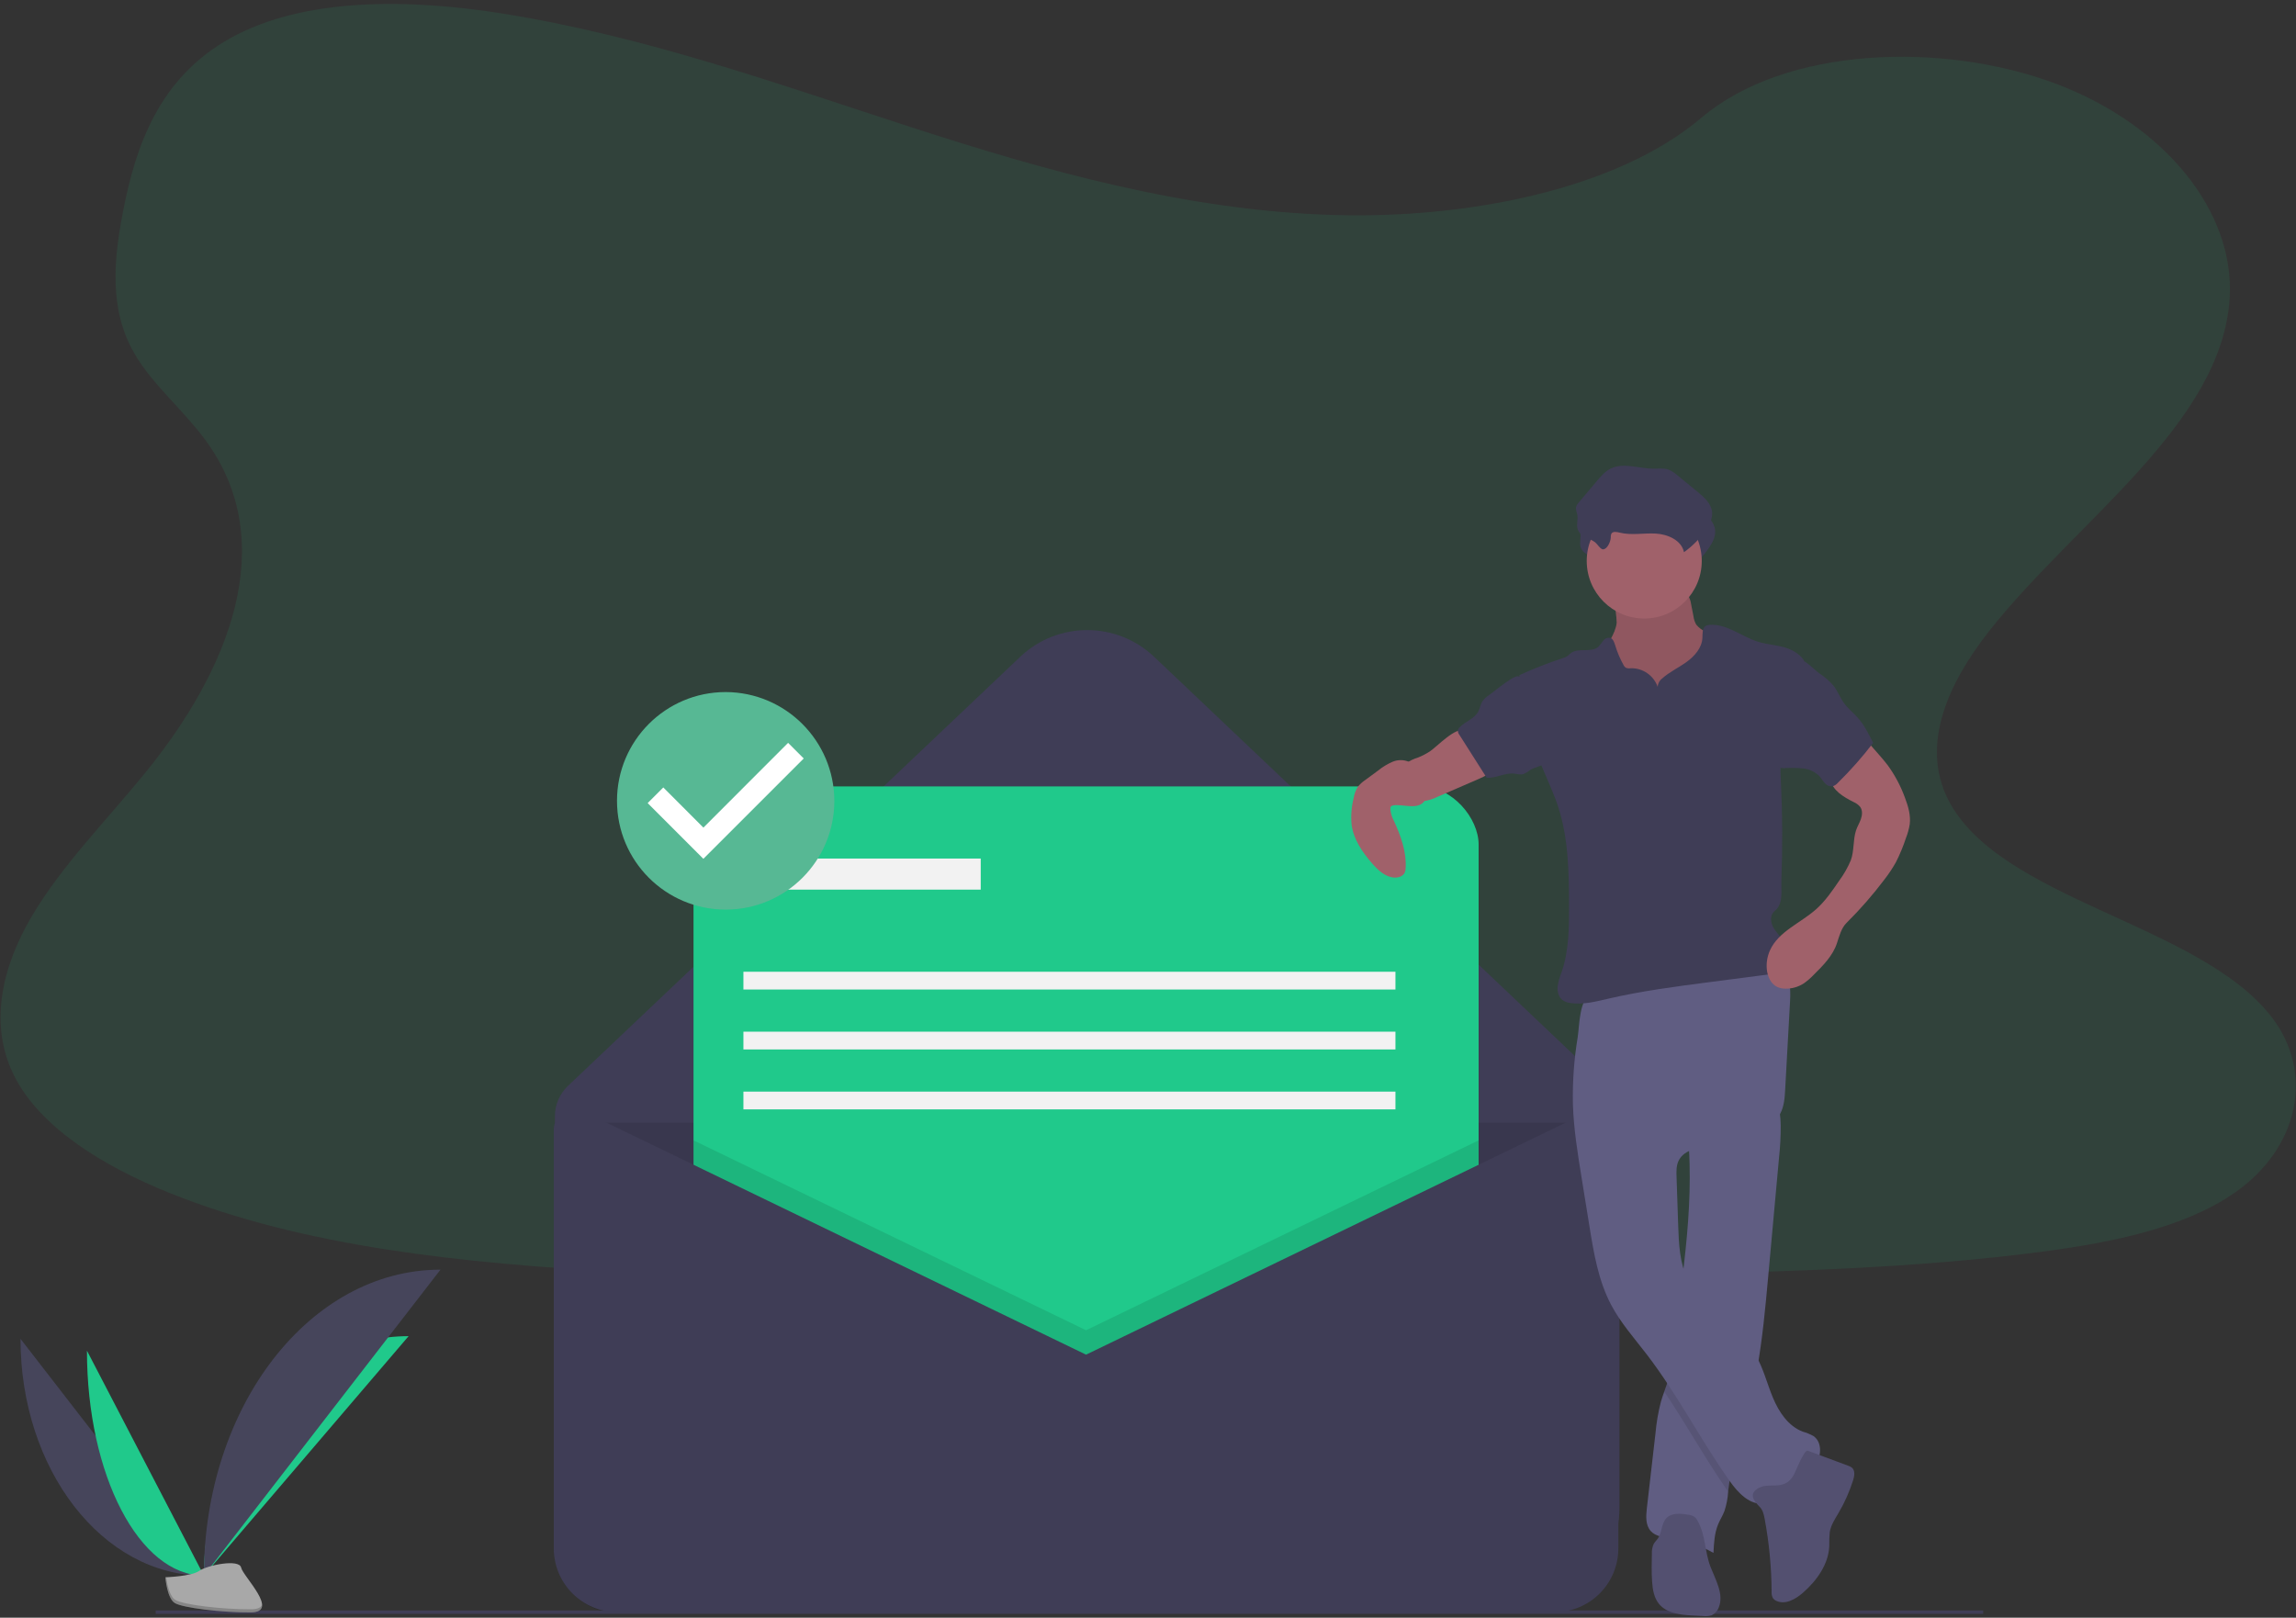 <?xml version="1.0" encoding="UTF-8"?>
<svg width="342px" height="241px" viewBox="0 0 342 241" version="1.1" xmlns="http://www.w3.org/2000/svg" xmlns:xlink="http://www.w3.org/1999/xlink">
    <rect x="0" y="0" width="342" height="241" fill="#333333" stroke="none"/>
    <!-- Generator: Sketch 53.2 (72643) - https://sketchapp.com -->
    <title>Group 9</title>
    <desc>Created with Sketch.</desc>
    <g id="App-v2" stroke="none" stroke-width="1" fill="none" fill-rule="evenodd">
        <g id="Success" transform="translate(-444, -179)">
            <g id="Group-9" transform="translate(416, 170)">
                <path d="M226.727,41.03 C204.808,40.399 183.933,34.499 164.012,28.044 C144.092,21.589 124.317,14.45 102.923,11.03 C89.163,8.831 73.428,8.52 62.342,14.668 C51.671,20.584 48.226,30.799 46.372,40.28 C44.975,47.409 44.156,54.916 47.978,61.589 C50.621,66.219 55.341,70.118 58.599,74.556 C69.93,90.002 61.922,109.046 49.639,124.126 C43.878,131.199 37.195,137.948 32.748,145.478 C28.302,153.008 26.253,161.642 30.135,169.314 C33.99,176.92 43.178,182.644 53.131,186.669 C73.346,194.837 97.168,197.175 120.395,198.501 C171.812,201.431 223.506,200.154 275.062,198.891 C294.14,198.421 313.304,197.945 332.075,195.485 C342.498,194.119 353.257,191.953 360.816,186.722 C370.423,180.081 372.801,168.835 366.366,160.508 C355.57,146.54 325.732,143.071 318.17,128.081 C314.014,119.83 318.283,110.637 324.318,102.985 C337.268,86.569 358.976,72.168 360.119,53.405 C360.902,40.508 350.469,27.611 334.335,21.513 C317.424,15.121 293.972,15.925 281.478,26.507 C268.656,37.399 246.08,41.602 226.727,41.03 Z" id="Path" fill="#20C98B" fill-rule="nonzero" opacity="0.1"></path>
                <g id="undraw_message_sent_1030-(1)">
                    <path d="M253.507,249.336 L126.374,249.336 C117.692,249.336 110.655,242.291 110.655,233.601 L110.655,175.297 C110.655,173.585 111.357,171.95 112.598,170.772 L179.965,106.849 C185.559,101.542 194.322,101.542 199.915,106.849 L264.147,167.797 C267.389,170.874 269.226,175.149 269.226,179.622 L269.226,233.601 C269.226,237.774 267.57,241.776 264.622,244.727 C261.674,247.678 257.676,249.336 253.507,249.336 L253.507,249.336 Z" id="Path" fill="#3F3D56" fill-rule="nonzero"></path>
                    <path d="M110.655,176.254 L267.905,176.254 L267.905,239.834 C267.905,245.082 263.655,249.336 258.413,249.336 L120.146,249.336 C114.904,249.336 110.655,245.082 110.655,239.834 L110.655,176.254 Z" id="Path" fill="#000000" fill-rule="nonzero" opacity="0.1"></path>
                    <g id="Group" transform="translate(0.239, 0.047)"></g>
                    <rect id="Rectangle" fill="#20C98B" fill-rule="nonzero" x="131.302" y="126.155" width="116.946" height="117.063" rx="8.65"></rect>
                    <polygon id="Path" fill="#000000" fill-rule="nonzero" opacity="0.1" points="248.248 178.883 248.248 243.218 131.302 243.218 131.302 178.883 189.775 207.173"></polygon>
                    <path d="M189.775,210.811 L114.852,174.562 C113.91,174.106 112.8,174.167 111.914,174.724 C111.027,175.28 110.489,176.254 110.489,177.301 L110.489,239.669 C110.489,242.189 111.489,244.606 113.269,246.388 C115.05,248.169 117.464,249.17 119.981,249.17 L259.569,249.17 C262.086,249.17 264.501,248.169 266.281,246.388 C268.061,244.606 269.061,242.189 269.061,239.669 L269.061,178.37 C269.061,177.092 268.404,175.904 267.323,175.224 C266.241,174.545 264.887,174.47 263.737,175.027 L189.775,210.811 Z" id="Path" fill="#3F3D56" fill-rule="nonzero"></path>
                    <rect id="Rectangle" fill="#F2F2F2" fill-rule="nonzero" x="141.378" y="136.902" width="32.705" height="4.63"></rect>
                    <rect id="Rectangle" fill="#F2F2F2" fill-rule="nonzero" x="138.735" y="153.767" width="97.125" height="2.646"></rect>
                    <rect id="Rectangle" fill="#F2F2F2" fill-rule="nonzero" x="138.735" y="162.696" width="97.125" height="2.646"></rect>
                    <rect id="Rectangle" fill="#F2F2F2" fill-rule="nonzero" x="138.735" y="171.624" width="97.125" height="2.646"></rect>
                    <path d="M51.19,249.17 L323.405,249.17" id="Path" stroke="#3F3D56" stroke-width="0.5"></path>
                    <path d="M31.054,208.45 C31.054,227.948 43.273,243.725 58.374,243.725" id="Path" fill="#46455B" fill-rule="nonzero"></path>
                    <path d="M58.374,243.725 C58.374,224.008 72.01,208.054 88.862,208.054" id="Path" fill="#20C98B" fill-rule="nonzero"></path>
                    <path d="M40.952,210.218 C40.952,228.738 48.744,243.725 58.374,243.725" id="Path" fill="#20C98B" fill-rule="nonzero"></path>
                    <path d="M58.374,243.725 C58.374,218.531 74.135,198.145 93.613,198.145" id="Path" fill="#46455B" fill-rule="nonzero"></path>
                    <path d="M52.626,243.973 C52.626,243.973 56.501,243.854 57.669,243.022 C58.836,242.189 63.628,241.195 63.918,242.53 C64.208,243.865 69.741,249.169 65.366,249.205 C60.992,249.24 55.203,248.522 54.037,247.812 C52.872,247.101 52.626,243.973 52.626,243.973 Z" id="Path" fill="#A8A8A8" fill-rule="nonzero"></path>
                    <path d="M65.445,248.74 C61.07,248.775 55.281,248.058 54.115,247.347 C53.228,246.806 52.874,244.864 52.756,243.968 C52.674,243.972 52.626,243.973 52.626,243.973 C52.626,243.973 52.872,247.101 54.037,247.812 C55.203,248.522 60.992,249.24 65.366,249.204 C66.629,249.194 67.065,248.745 67.041,248.079 C66.866,248.481 66.384,248.732 65.445,248.74 Z" id="Path" fill="#000000" fill-rule="nonzero" opacity="0.2"></path>
                    <path d="M268.816,101.776 C268.617,103.547 267.268,104.973 266.768,106.683 C266.016,109.257 267.317,112.019 269.097,114.024 C271.997,117.256 276.07,119.192 280.406,119.399 C281.037,119.454 281.672,119.385 282.276,119.195 C282.815,118.978 283.3,118.646 283.698,118.222 C285.039,116.874 285.758,115.008 286.045,113.128 C286.332,111.249 286.22,109.334 286.108,107.436 C286.109,107.044 286.038,106.654 285.898,106.288 C285.715,105.938 285.464,105.63 285.16,105.379 C284.195,104.493 283.132,103.72 281.992,103.076 C281.476,102.844 281.022,102.496 280.664,102.059 C280.449,101.684 280.309,101.27 280.254,100.841 L279.904,99.056 C279.841,98.542 279.666,98.047 279.39,97.609 C278.772,96.774 277.589,96.66 276.551,96.62 L272.751,96.47 C271.568,96.424 270.011,96.085 268.856,96.317 C267.779,96.534 268.137,97.528 268.332,98.433 C268.616,99.526 268.779,100.647 268.816,101.776 L268.816,101.776 Z" id="Path" fill="#A0616A" fill-rule="nonzero"></path>
                    <path d="M268.816,101.776 C268.617,103.547 267.268,104.973 266.768,106.683 C266.016,109.257 267.317,112.019 269.097,114.024 C271.997,117.256 276.07,119.192 280.406,119.399 C281.037,119.454 281.672,119.385 282.276,119.195 C282.815,118.978 283.3,118.646 283.698,118.222 C285.039,116.874 285.758,115.008 286.045,113.128 C286.332,111.249 286.22,109.334 286.108,107.436 C286.109,107.044 286.038,106.654 285.898,106.288 C285.715,105.938 285.464,105.63 285.16,105.379 C284.195,104.493 283.132,103.72 281.992,103.076 C281.476,102.844 281.022,102.496 280.664,102.059 C280.449,101.684 280.309,101.27 280.254,100.841 L279.904,99.056 C279.841,98.542 279.666,98.047 279.39,97.609 C278.772,96.774 277.589,96.66 276.551,96.62 L272.751,96.47 C271.568,96.424 270.011,96.085 268.856,96.317 C267.779,96.534 268.137,97.528 268.332,98.433 C268.616,99.526 268.779,100.647 268.816,101.776 L268.816,101.776 Z" id="Path" fill="#000000" fill-rule="nonzero" opacity="0.1"></path>
                    <path d="M292.994,181.475 C292.456,187.385 291.917,193.295 291.379,199.203 C290.957,203.853 290.527,208.521 289.701,213.111 C289.415,214.693 289.081,216.266 288.684,217.826 C287.579,222.157 285.978,226.391 285.461,230.831 C285.445,230.959 285.431,231.089 285.417,231.22 C285.36,232.202 285.174,233.172 284.865,234.106 C284.607,234.783 284.21,235.401 283.93,236.071 C283.372,237.41 283.299,238.891 283.231,240.342 C281.27,239.238 279.123,238.504 276.897,238.175 C275.823,238.015 274.626,237.9 273.895,237.097 C273.084,236.21 273.174,234.851 273.31,233.659 C273.737,229.957 274.163,226.256 274.588,222.558 C274.727,220.966 274.997,219.389 275.396,217.843 C275.543,217.328 275.719,216.822 275.899,216.315 C276.146,215.618 276.397,214.922 276.584,214.206 C276.855,213.049 277.044,211.874 277.15,210.691 C277.588,206.967 278.115,203.251 278.578,199.53 L278.602,199.334 C279.296,193.693 279.823,188.025 279.671,182.344 C279.649,181.503 279.614,180.661 279.559,179.817 C279.483,178.595 279.372,177.947 280.383,177.182 C281.501,176.338 282.972,175.748 284.251,175.195 C284.939,174.896 292.515,172.203 292.692,172.794 C293.048,174.054 293.234,175.356 293.247,176.665 C293.252,178.272 293.168,179.878 292.994,181.475 Z" id="Path" fill="#605D82" fill-rule="nonzero"></path>
                    <path d="M289.701,213.111 C289.415,214.693 289.081,216.266 288.684,217.826 C287.579,222.157 285.978,226.391 285.461,230.831 C285.445,230.959 285.431,231.089 285.417,231.22 C282.04,226.391 279.195,221.196 275.899,216.315 C276.146,215.618 276.397,214.922 276.584,214.206 C276.855,213.049 277.044,211.874 277.15,210.691 C277.588,206.967 278.115,203.251 278.578,199.53 L278.602,199.334 C278.796,200.124 279.072,200.891 279.426,201.623 C281.64,206.126 286.9,208.402 289.472,212.711 C289.551,212.844 289.627,212.978 289.701,213.111 Z" id="Path" fill="#000000" fill-rule="nonzero" opacity="0.1"></path>
                    <path d="M262.293,173.518 C262.404,177.129 262.982,180.708 263.558,184.275 L264.747,191.634 C265.398,195.662 266.076,199.771 267.98,203.379 C269.404,206.077 271.456,208.38 273.313,210.801 C277.877,216.753 281.305,223.495 285.633,229.621 C286.891,231.402 288.689,233.328 290.836,232.956 C292.245,232.712 293.268,231.538 294.376,230.632 C295.681,229.565 297.255,228.784 298.283,227.446 C299.31,226.108 299.511,223.884 298.119,222.932 C297.616,222.653 297.081,222.434 296.526,222.279 C294.368,221.458 292.972,219.349 292.083,217.216 C291.195,215.083 290.656,212.79 289.472,210.806 C286.9,206.497 281.639,204.221 279.425,199.717 C278.185,197.194 278.066,194.286 277.972,191.476 L277.73,184.313 C277.704,183.53 277.683,182.715 278.001,181.999 C278.848,180.092 281.405,179.914 283.476,179.673 C285.826,179.397 288.103,178.678 290.186,177.554 C291.378,176.909 292.544,176.087 293.182,174.89 C293.764,173.798 293.844,172.517 293.912,171.281 L294.629,158.299 C294.691,157.182 294.747,156.027 294.354,154.98 C293.366,152.351 290.05,151.492 287.247,151.617 C282.03,151.851 277.215,154.097 272.296,155.614 C271.078,155.998 269.841,156.321 268.591,156.581 C267.487,156.803 266.151,156.711 265.098,157.066 C263.226,157.698 263.274,161.796 263.008,163.496 C262.46,166.808 262.22,170.163 262.293,173.518 L262.293,173.518 Z" id="Path" fill="#605D82" fill-rule="nonzero"></path>
                    <path d="M290.128,233.5 C290.587,233.965 290.738,234.645 290.858,235.288 C291.522,238.853 291.868,242.471 291.89,246.099 C291.86,246.437 291.927,246.777 292.085,247.078 C292.214,247.258 292.39,247.399 292.593,247.487 C293.922,248.121 295.465,247.237 296.573,246.266 C298.627,244.465 300.364,242.048 300.481,239.318 C300.46,238.614 300.484,237.911 300.555,237.211 C300.735,236.183 301.335,235.287 301.863,234.387 C302.762,232.856 303.488,231.228 304.025,229.536 C304.227,228.9 304.362,228.099 303.864,227.655 C303.687,227.516 303.487,227.412 303.272,227.347 L297.266,225.115 C296.746,224.921 295.451,228.251 295.246,228.615 C294.743,229.506 294.243,230.011 293.234,230.217 C292.205,230.426 290.979,230.125 290.018,230.64 C288.393,231.509 289.207,232.571 290.128,233.5 Z" id="Path" fill="#535070" fill-rule="nonzero"></path>
                    <path d="M280.861,235.555 C280.749,235.333 280.594,235.135 280.404,234.975 C280.126,234.798 279.81,234.691 279.482,234.661 C278.339,234.467 276.983,234.339 276.194,235.19 C275.455,235.987 275.582,237.286 274.963,238.181 C274.767,238.465 274.502,238.698 274.332,238.998 C274.122,239.456 274.027,239.959 274.056,240.463 C274.024,241.85 273.992,243.24 274.088,244.624 C274.168,245.784 274.363,247 275.088,247.908 C276.251,249.367 278.349,249.577 280.211,249.672 L281.719,249.748 C282.135,249.799 282.556,249.76 282.955,249.635 C283.455,249.404 283.839,248.98 284.021,248.461 C284.806,246.507 283.563,244.403 282.797,242.442 C281.917,240.188 282.075,237.686 280.861,235.555 Z" id="Path" fill="#535070" fill-rule="nonzero"></path>
                    <path d="M268.379,91.799 C268.361,91.601 268.39,91.401 268.464,91.217 C268.685,90.826 269.261,90.932 269.697,91.042 C271.446,91.484 273.29,91.084 275.092,91.187 C276.893,91.29 278.923,92.192 279.285,93.962 C280.593,93.034 281.72,91.874 282.611,90.54 C283.111,89.791 283.547,88.933 283.479,88.035 C283.381,86.74 282.295,85.771 281.289,84.949 L278.292,82.5 C277.899,82.138 277.444,81.848 276.95,81.645 C276.258,81.409 275.503,81.521 274.771,81.522 C272.59,81.523 270.263,80.529 268.323,81.528 C267.512,81.945 266.902,82.66 266.314,83.357 L263.639,86.527 C263.437,86.729 263.29,86.978 263.211,87.253 C263.135,87.639 263.333,88.021 263.403,88.41 C263.529,89.118 263.224,89.873 263.459,90.554 C263.847,91.683 265.217,91.842 266.054,92.49 C266.366,92.731 266.855,93.548 267.227,93.538 C267.898,93.52 268.362,92.321 268.379,91.799 Z" id="Path" fill="#3F3D56" fill-rule="nonzero"></path>
                    <ellipse id="Oval" fill="#A0616A" fill-rule="nonzero" cx="272.918" cy="92.568" rx="8.567" ry="8.575"></ellipse>
                    <path d="M274.925,111.335 C274.328,109.625 272.693,108.498 270.885,108.552 C270.632,108.599 270.372,108.566 270.139,108.457 C270.008,108.356 269.903,108.225 269.833,108.074 C269.312,107.137 268.893,106.146 268.584,105.118 C268.447,104.664 268.261,104.129 267.802,104.011 C267.415,103.961 267.031,104.128 266.805,104.446 C266.587,104.76 266.349,105.059 266.092,105.342 C265.015,106.306 263.105,105.428 261.961,106.312 C261.774,106.457 261.62,106.642 261.424,106.773 C261.228,106.892 261.016,106.983 260.795,107.043 C258.587,107.765 256.422,108.614 254.311,109.585 C255.072,114.171 255.851,118.836 257.634,123.128 C258.483,125.171 259.445,127.171 260.124,129.276 C261.63,133.94 261.696,138.93 261.713,143.832 C261.725,147.186 261.708,150.612 260.624,153.786 C260.332,154.488 260.127,155.222 260.012,155.973 C259.946,156.73 260.166,157.564 260.778,158.012 C261.133,158.244 261.539,158.387 261.961,158.428 C263.84,158.704 265.734,158.203 267.584,157.774 C272.542,156.625 277.599,155.967 282.645,155.311 L291.103,154.212 C291.709,154.171 292.302,154.017 292.852,153.759 C294.4,152.911 294.547,150.581 293.586,149.1 C293.125,148.39 292.475,147.807 292.088,147.055 C291.701,146.302 291.668,145.249 292.334,144.728 C293.69,143.667 293.285,141.699 293.35,139.978 C293.531,135.166 293.506,130.352 293.277,125.536 C293.209,124.539 293.193,123.539 293.229,122.54 C293.379,120.848 293.692,119.174 294.162,117.542 L296.731,107.414 C296.06,106.352 294.775,105.678 293.557,105.372 C292.34,105.066 291.071,104.976 289.872,104.604 C287.416,103.842 285.228,101.908 282.663,102.089 C282.469,102.092 282.278,102.139 282.104,102.225 C281.526,102.553 281.617,103.388 281.58,104.053 C281.498,105.523 280.418,106.752 279.225,107.614 C278.031,108.476 276.669,109.104 275.573,110.087 C275.179,110.383 274.941,110.842 274.925,111.335 L274.925,111.335 Z" id="Path" fill="#3F3D56" fill-rule="nonzero"></path>
                    <path d="M240.981,120.942 C240.413,121.311 239.809,121.622 239.179,121.87 C238.562,122.054 237.979,122.337 237.453,122.708 C237.21,122.918 237.007,123.17 236.852,123.451 C236.262,124.499 236.288,125.786 236.921,126.81 C237.554,127.833 238.693,128.431 239.894,128.369 C240.677,128.282 241.439,128.054 242.142,127.698 L248.185,125.077 C249.207,124.634 250.312,124.114 250.795,123.109 C250.852,123.015 250.873,122.904 250.854,122.796 C250.805,122.682 250.717,122.589 250.606,122.535 C249.243,121.649 248.051,120.524 247.088,119.214 C246.84,118.877 246.537,118.082 246.186,117.88 C244.907,117.142 242.004,120.277 240.981,120.942 Z" id="Path" fill="#A0616A" fill-rule="nonzero"></path>
                    <path d="M305.575,118.791 L307.802,121.338 C308.28,121.885 308.759,122.433 309.195,123.014 C310.266,124.491 311.124,126.11 311.746,127.825 C312.231,129.097 312.633,130.452 312.463,131.802 C312.351,132.495 312.164,133.173 311.906,133.825 C311.498,135.079 310.992,136.3 310.393,137.474 C309.888,138.367 309.319,139.221 308.689,140.03 C306.964,142.318 305.077,144.479 303.042,146.495 C302.281,147.25 301.961,148.47 301.63,149.49 C301.018,151.372 299.563,152.837 298.156,154.227 C297.704,154.705 297.204,155.135 296.665,155.512 C295.856,156.033 294.912,156.302 293.95,156.285 C293.53,156.288 293.113,156.202 292.728,156.032 C291.765,155.574 291.276,154.46 291.175,153.398 C291.086,152.434 291.247,151.463 291.644,150.58 C292.922,147.745 296.205,146.517 298.525,144.449 C299.886,143.236 300.926,141.713 301.952,140.206 C302.649,139.265 303.231,138.244 303.685,137.165 C304.204,135.781 304.002,134.142 304.455,132.735 C304.646,132.141 304.986,131.604 305.192,131.014 C305.398,130.424 305.45,129.724 305.09,129.214 C304.818,128.889 304.472,128.636 304.081,128.474 C302.599,127.721 300.939,126.752 300.655,125.113 C300.542,124.203 300.779,123.285 301.319,122.545 C301.856,121.815 302.484,121.156 303.188,120.584 C303.836,120.01 304.926,119.365 305.575,118.791 Z" id="Path" fill="#A0616A" fill-rule="nonzero"></path>
                    <path d="M239.551,124.498 C239.157,123.702 238.665,122.891 237.872,122.495 C237.094,122.157 236.212,122.154 235.431,122.485 C234.662,122.817 233.941,123.253 233.29,123.781 L231.37,125.198 C230.934,125.484 230.549,125.84 230.23,126.251 C229.927,126.751 229.725,127.305 229.636,127.882 C229.301,129.199 229.199,130.564 229.334,131.915 C229.639,134.083 230.944,135.975 232.381,137.625 C233.279,138.656 234.388,139.696 235.753,139.74 C236.343,139.759 236.998,139.527 237.244,138.99 C237.328,138.777 237.374,138.55 237.377,138.321 C237.524,135.903 236.66,133.542 235.653,131.34 C235.332,130.763 235.142,130.122 235.097,129.464 C235.09,129.353 235.118,129.243 235.179,129.15 C235.266,129.059 235.382,129.002 235.507,128.989 C236.886,128.716 239.261,129.789 240.228,128.256 C240.855,127.262 239.996,125.399 239.551,124.498 Z" id="Path" fill="#A0616A" fill-rule="nonzero"></path>
                    <path d="M267.93,89.101 C267.911,88.903 267.94,88.703 268.014,88.519 C268.235,88.128 268.812,88.234 269.247,88.344 C270.997,88.785 272.841,88.386 274.643,88.489 C276.444,88.592 278.474,89.494 278.836,91.263 C280.143,90.335 281.271,89.176 282.162,87.842 C282.662,87.093 283.098,86.235 283.03,85.337 C282.932,84.041 281.846,83.072 280.84,82.251 L277.843,79.801 C277.449,79.439 276.995,79.15 276.501,78.947 C275.808,78.71 275.054,78.823 274.322,78.824 C272.14,78.825 269.814,77.831 267.873,78.83 C267.063,79.247 266.453,79.961 265.865,80.658 L263.189,83.828 C262.988,84.03 262.841,84.28 262.762,84.554 C262.686,84.941 262.884,85.323 262.953,85.711 C263.08,86.419 262.775,87.175 263.009,87.855 C263.398,88.984 264.768,89.144 265.605,89.791 C265.917,90.033 266.406,90.85 266.778,90.84 C267.448,90.822 267.912,89.622 267.93,89.101 Z" id="Path" fill="#3F3D56" fill-rule="nonzero"></path>
                    <path d="M249.735,112.601 C249.389,112.824 249.085,113.107 248.838,113.436 C248.524,113.912 248.46,114.512 248.19,115.014 C247.613,116.088 246.263,116.47 245.42,117.351 C245.286,117.472 245.193,117.632 245.154,117.808 C245.15,118.047 245.23,118.28 245.38,118.466 L249.443,124.859 C250.795,124.978 252.093,124.129 253.446,124.242 C253.951,124.284 254.468,124.459 254.953,124.309 C255.3,124.155 255.625,123.956 255.92,123.717 C256.727,123.206 257.802,123.147 258.479,122.473 C259.129,121.826 259.212,120.814 259.204,119.896 C259.215,119.099 259.134,118.304 258.963,117.526 C258.365,115.072 256.49,113.189 255.315,111.015 C254.743,109.957 254.431,109.338 253.22,110.064 C252.003,110.795 250.88,111.762 249.735,112.601 Z" id="Path" fill="#3F3D56" fill-rule="nonzero"></path>
                    <path d="M299.071,109.368 C299.834,109.864 300.522,110.468 301.114,111.16 C301.733,111.959 302.084,112.936 302.678,113.753 C303.255,114.545 304.039,115.159 304.692,115.888 C305.684,116.994 306.355,118.343 307.014,119.675 C305.404,121.777 303.648,123.764 301.76,125.62 C301.549,125.867 301.273,126.05 300.962,126.145 C300.532,126.19 300.109,126.017 299.834,125.684 C299.541,125.377 299.334,124.998 299.054,124.679 C298.394,123.998 297.514,123.572 296.571,123.477 C295.635,123.386 294.694,123.373 293.757,123.438 C293.551,123.461 293.343,123.426 293.156,123.337 C293.017,123.241 292.904,123.111 292.828,122.96 C291.728,121.087 292.082,118.735 292.47,116.597 L293.36,111.691 C293.489,110.754 293.738,109.838 294.101,108.964 C294.438,108.243 295.193,107.02 296.12,107.236 C297.055,107.453 298.284,108.802 299.071,109.368 Z" id="Path" fill="#3F3D56" fill-rule="nonzero"></path>
                    <ellipse id="Oval" fill="#FFFFFF" fill-rule="nonzero" cx="136.092" cy="127.998" rx="13.545" ry="13.583"></ellipse>
                    <path d="M136.092,112.1 C127.152,112.1 119.905,119.355 119.905,128.304 C119.905,137.253 127.152,144.508 136.092,144.508 C145.032,144.508 152.28,137.253 152.28,128.304 C152.253,119.366 145.021,112.127 136.092,112.1 Z M132.769,136.943 L124.473,128.639 L126.8,126.31 L132.777,132.293 L145.392,119.665 L147.719,121.994 L132.769,136.943 L132.769,136.943 Z" id="Shape" fill="#57B894" fill-rule="nonzero"></path>
                </g>
            </g>
        </g>
    </g>
</svg>